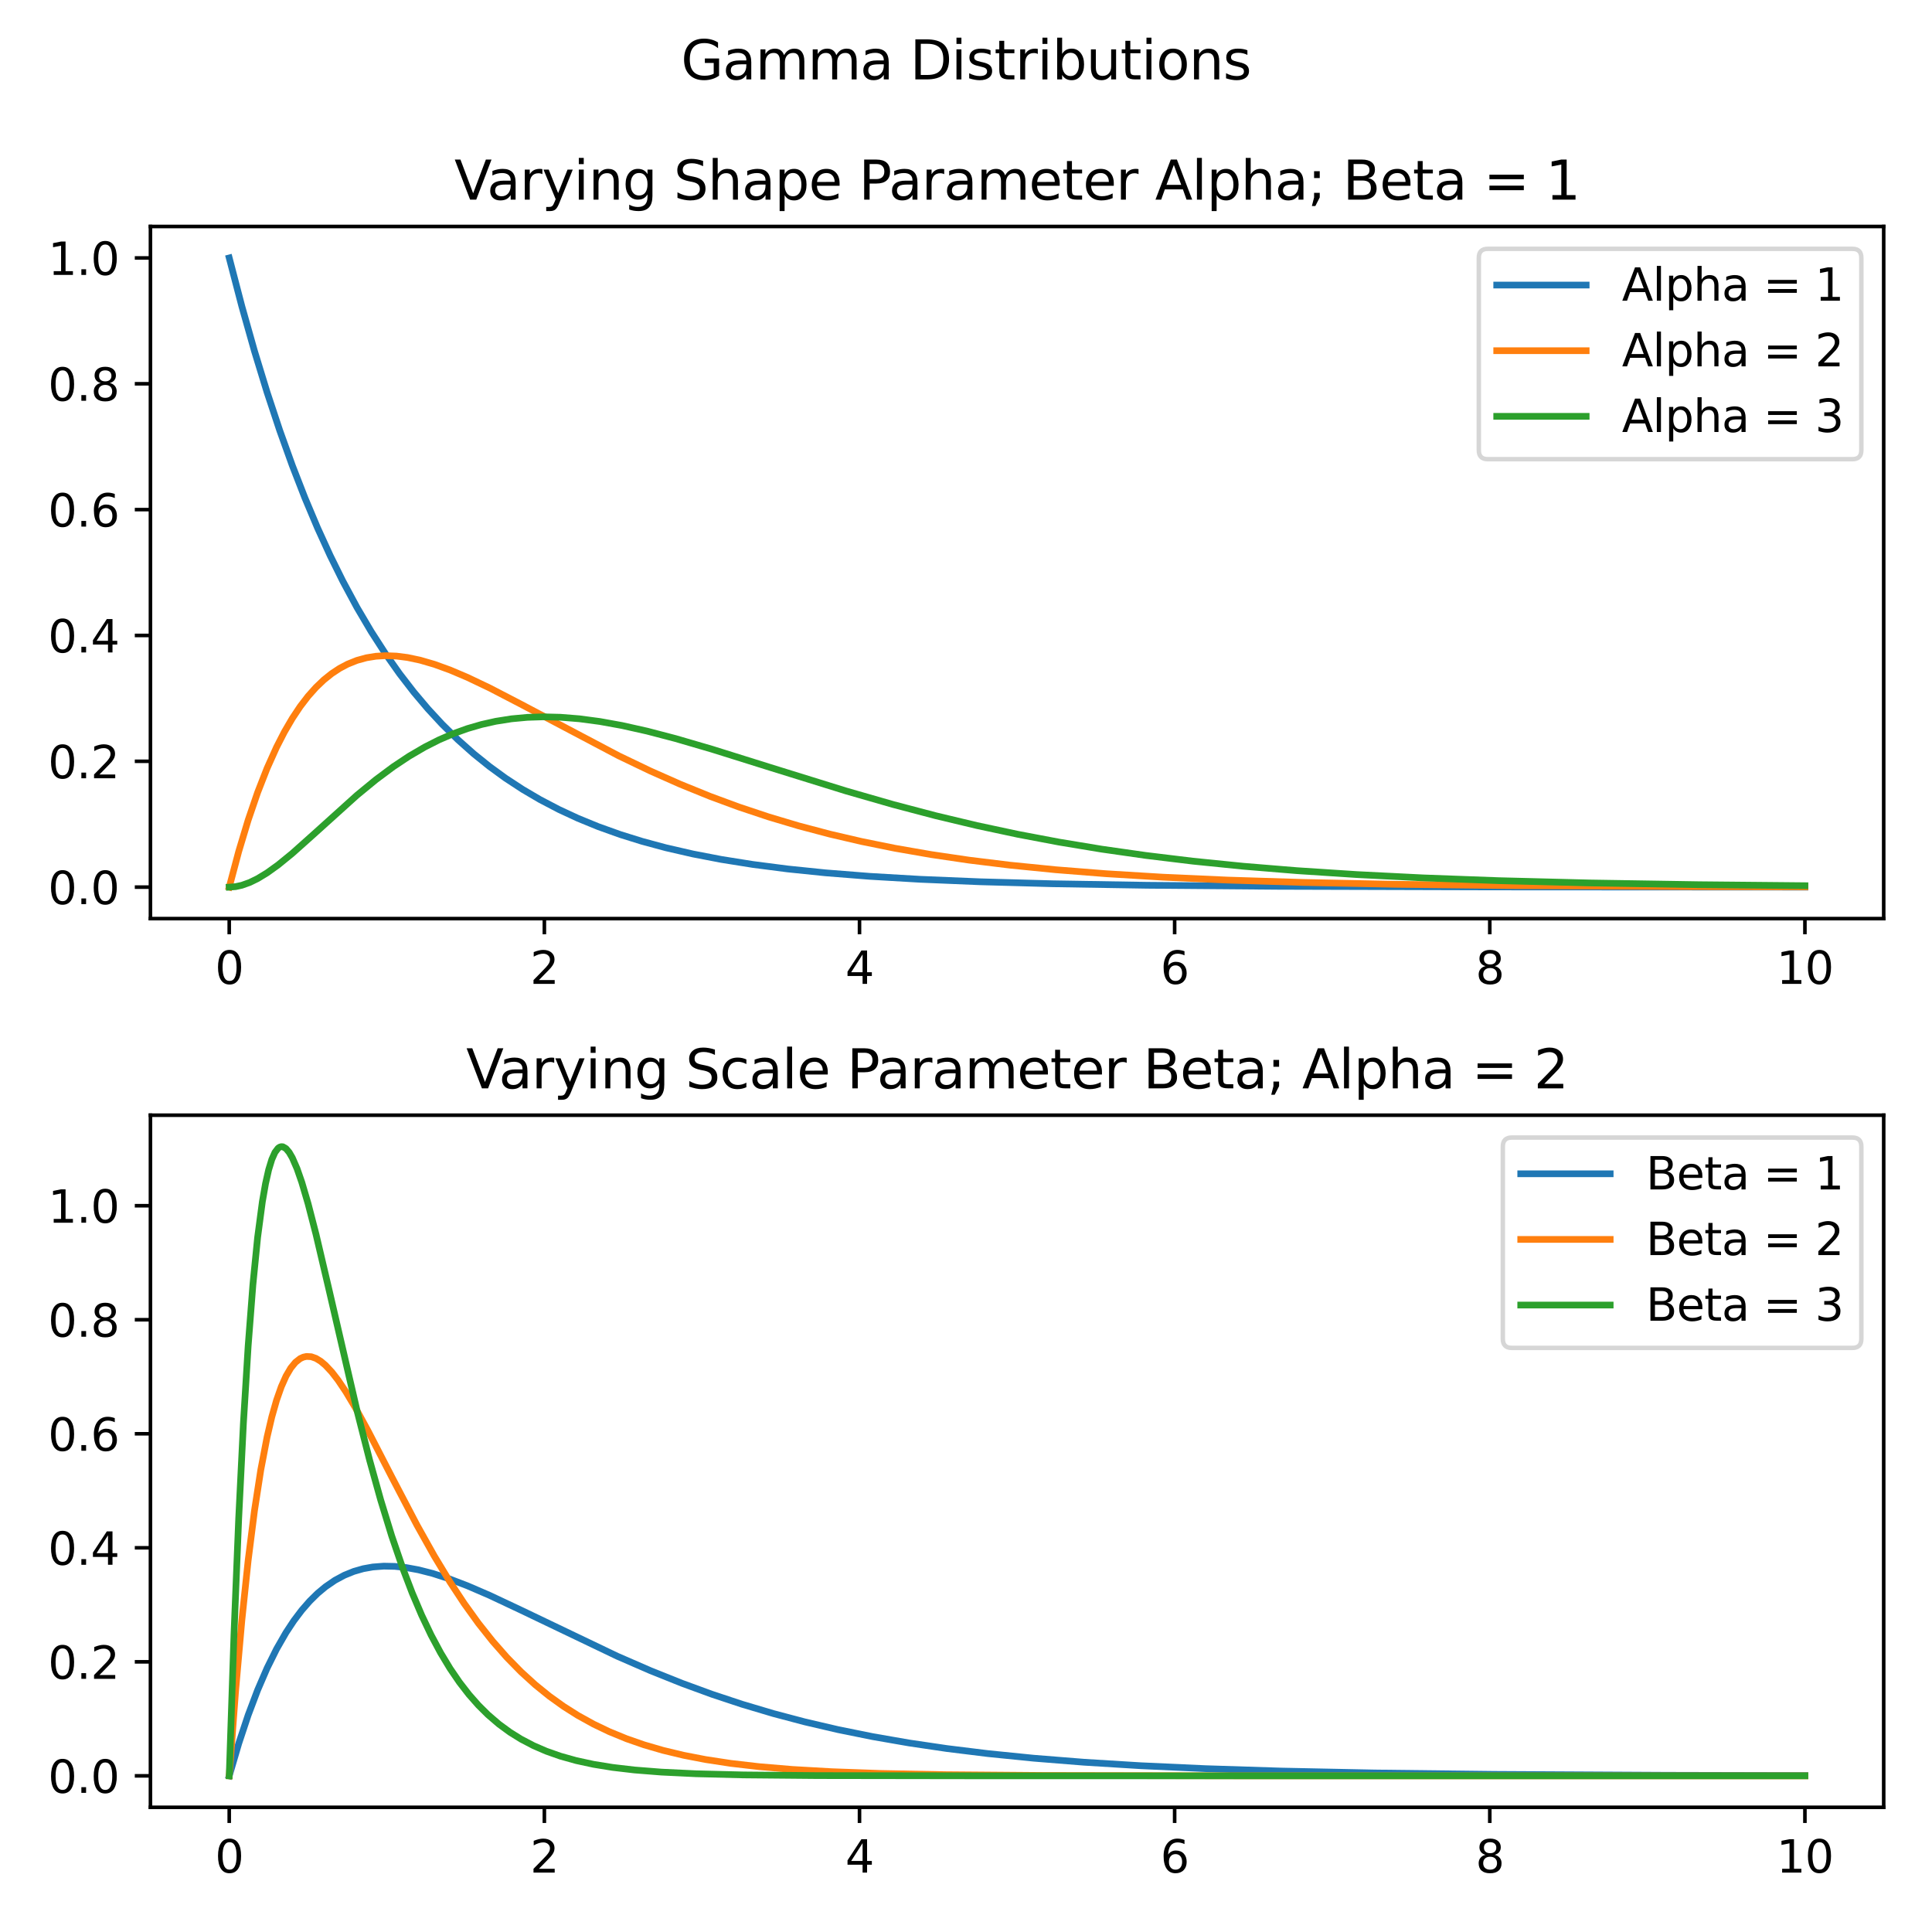 <?xml version="1.0" encoding="utf-8" standalone="no"?>
<!DOCTYPE svg PUBLIC "-//W3C//DTD SVG 1.1//EN"
  "http://www.w3.org/Graphics/SVG/1.1/DTD/svg11.dtd">
<svg xmlns:xlink="http://www.w3.org/1999/xlink" width="432pt" height="432pt" viewBox="0 0 432 432" xmlns="http://www.w3.org/2000/svg" version="1.1">
 <defs>
  <style type="text/css">*{stroke-linejoin: round; stroke-linecap: butt}</style>
 </defs>
 <g id="figure_1">
  <g id="patch_1">
   <path d="M 0 432 
L 432 432 
L 432 0 
L 0 0 
z
" style="fill: #ffffff"/>
  </g>
  <g id="axes_1">
   <g id="patch_2">
    <path d="M 33.64 205.4 
L 421.2 205.4 
L 421.2 50.64 
L 33.64 50.64 
z
" style="fill: #ffffff"/>
   </g>
   <g id="matplotlib.axis_1">
    <g id="xtick_1">
     <g id="line2d_1">
      <defs>
       <path id="m88effd9622" d="M 0 0 
L 0 3.5 
" style="stroke: #000000; stroke-width: 0.8"/>
      </defs>
      <g>
       <use xlink:href="#m88effd9622" x="51.256" y="205.4" style="stroke: #000000; stroke-width: 0.8"/>
      </g>
     </g>
     <g id="text_1">
      <!-- 0 -->
      <g transform="translate(48.075 219.998)scale(0.1 -0.1)">
       <defs>
        <path id="DejaVuSans-30" d="M 2034 4250 
Q 1547 4250 1301 3770 
Q 1056 3291 1056 2328 
Q 1056 1369 1301 889 
Q 1547 409 2034 409 
Q 2525 409 2770 889 
Q 3016 1369 3016 2328 
Q 3016 3291 2770 3770 
Q 2525 4250 2034 4250 
z
M 2034 4750 
Q 2819 4750 3233 4129 
Q 3647 3509 3647 2328 
Q 3647 1150 3233 529 
Q 2819 -91 2034 -91 
Q 1250 -91 836 529 
Q 422 1150 422 2328 
Q 422 3509 836 4129 
Q 1250 4750 2034 4750 
z
" transform="scale(0.016)"/>
       </defs>
       <use xlink:href="#DejaVuSans-30"/>
      </g>
     </g>
    </g>
    <g id="xtick_2">
     <g id="line2d_2">
      <g>
       <use xlink:href="#m88effd9622" x="121.722" y="205.4" style="stroke: #000000; stroke-width: 0.8"/>
      </g>
     </g>
     <g id="text_2">
      <!-- 2 -->
      <g transform="translate(118.541 219.998)scale(0.1 -0.1)">
       <defs>
        <path id="DejaVuSans-32" d="M 1228 531 
L 3431 531 
L 3431 0 
L 469 0 
L 469 531 
Q 828 903 1448 1529 
Q 2069 2156 2228 2338 
Q 2531 2678 2651 2914 
Q 2772 3150 2772 3378 
Q 2772 3750 2511 3984 
Q 2250 4219 1831 4219 
Q 1534 4219 1204 4116 
Q 875 4013 500 3803 
L 500 4441 
Q 881 4594 1212 4672 
Q 1544 4750 1819 4750 
Q 2544 4750 2975 4387 
Q 3406 4025 3406 3419 
Q 3406 3131 3298 2873 
Q 3191 2616 2906 2266 
Q 2828 2175 2409 1742 
Q 1991 1309 1228 531 
z
" transform="scale(0.016)"/>
       </defs>
       <use xlink:href="#DejaVuSans-32"/>
      </g>
     </g>
    </g>
    <g id="xtick_3">
     <g id="line2d_3">
      <g>
       <use xlink:href="#m88effd9622" x="192.187" y="205.4" style="stroke: #000000; stroke-width: 0.8"/>
      </g>
     </g>
     <g id="text_3">
      <!-- 4 -->
      <g transform="translate(189.006 219.998)scale(0.1 -0.1)">
       <defs>
        <path id="DejaVuSans-34" d="M 2419 4116 
L 825 1625 
L 2419 1625 
L 2419 4116 
z
M 2253 4666 
L 3047 4666 
L 3047 1625 
L 3713 1625 
L 3713 1100 
L 3047 1100 
L 3047 0 
L 2419 0 
L 2419 1100 
L 313 1100 
L 313 1709 
L 2253 4666 
z
" transform="scale(0.016)"/>
       </defs>
       <use xlink:href="#DejaVuSans-34"/>
      </g>
     </g>
    </g>
    <g id="xtick_4">
     <g id="line2d_4">
      <g>
       <use xlink:href="#m88effd9622" x="262.653" y="205.4" style="stroke: #000000; stroke-width: 0.8"/>
      </g>
     </g>
     <g id="text_4">
      <!-- 6 -->
      <g transform="translate(259.471 219.998)scale(0.1 -0.1)">
       <defs>
        <path id="DejaVuSans-36" d="M 2113 2584 
Q 1688 2584 1439 2293 
Q 1191 2003 1191 1497 
Q 1191 994 1439 701 
Q 1688 409 2113 409 
Q 2538 409 2786 701 
Q 3034 994 3034 1497 
Q 3034 2003 2786 2293 
Q 2538 2584 2113 2584 
z
M 3366 4563 
L 3366 3988 
Q 3128 4100 2886 4159 
Q 2644 4219 2406 4219 
Q 1781 4219 1451 3797 
Q 1122 3375 1075 2522 
Q 1259 2794 1537 2939 
Q 1816 3084 2150 3084 
Q 2853 3084 3261 2657 
Q 3669 2231 3669 1497 
Q 3669 778 3244 343 
Q 2819 -91 2113 -91 
Q 1303 -91 875 529 
Q 447 1150 447 2328 
Q 447 3434 972 4092 
Q 1497 4750 2381 4750 
Q 2619 4750 2861 4703 
Q 3103 4656 3366 4563 
z
" transform="scale(0.016)"/>
       </defs>
       <use xlink:href="#DejaVuSans-36"/>
      </g>
     </g>
    </g>
    <g id="xtick_5">
     <g id="line2d_5">
      <g>
       <use xlink:href="#m88effd9622" x="333.118" y="205.4" style="stroke: #000000; stroke-width: 0.8"/>
      </g>
     </g>
     <g id="text_5">
      <!-- 8 -->
      <g transform="translate(329.937 219.998)scale(0.1 -0.1)">
       <defs>
        <path id="DejaVuSans-38" d="M 2034 2216 
Q 1584 2216 1326 1975 
Q 1069 1734 1069 1313 
Q 1069 891 1326 650 
Q 1584 409 2034 409 
Q 2484 409 2743 651 
Q 3003 894 3003 1313 
Q 3003 1734 2745 1975 
Q 2488 2216 2034 2216 
z
M 1403 2484 
Q 997 2584 770 2862 
Q 544 3141 544 3541 
Q 544 4100 942 4425 
Q 1341 4750 2034 4750 
Q 2731 4750 3128 4425 
Q 3525 4100 3525 3541 
Q 3525 3141 3298 2862 
Q 3072 2584 2669 2484 
Q 3125 2378 3379 2068 
Q 3634 1759 3634 1313 
Q 3634 634 3220 271 
Q 2806 -91 2034 -91 
Q 1263 -91 848 271 
Q 434 634 434 1313 
Q 434 1759 690 2068 
Q 947 2378 1403 2484 
z
M 1172 3481 
Q 1172 3119 1398 2916 
Q 1625 2713 2034 2713 
Q 2441 2713 2670 2916 
Q 2900 3119 2900 3481 
Q 2900 3844 2670 4047 
Q 2441 4250 2034 4250 
Q 1625 4250 1398 4047 
Q 1172 3844 1172 3481 
z
" transform="scale(0.016)"/>
       </defs>
       <use xlink:href="#DejaVuSans-38"/>
      </g>
     </g>
    </g>
    <g id="xtick_6">
     <g id="line2d_6">
      <g>
       <use xlink:href="#m88effd9622" x="403.584" y="205.4" style="stroke: #000000; stroke-width: 0.8"/>
      </g>
     </g>
     <g id="text_6">
      <!-- 10 -->
      <g transform="translate(397.221 219.998)scale(0.1 -0.1)">
       <defs>
        <path id="DejaVuSans-31" d="M 794 531 
L 1825 531 
L 1825 4091 
L 703 3866 
L 703 4441 
L 1819 4666 
L 2450 4666 
L 2450 531 
L 3481 531 
L 3481 0 
L 794 0 
L 794 531 
z
" transform="scale(0.016)"/>
       </defs>
       <use xlink:href="#DejaVuSans-31"/>
       <use xlink:href="#DejaVuSans-30" x="63.623"/>
      </g>
     </g>
    </g>
   </g>
   <g id="matplotlib.axis_2">
    <g id="ytick_1">
     <g id="line2d_7">
      <defs>
       <path id="mdac74b0814" d="M 0 0 
L -3.5 0 
" style="stroke: #000000; stroke-width: 0.8"/>
      </defs>
      <g>
       <use xlink:href="#mdac74b0814" x="33.64" y="198.365" style="stroke: #000000; stroke-width: 0.8"/>
      </g>
     </g>
     <g id="text_7">
      <!-- 0.0 -->
      <g transform="translate(10.737 202.165)scale(0.1 -0.1)">
       <defs>
        <path id="DejaVuSans-2e" d="M 684 794 
L 1344 794 
L 1344 0 
L 684 0 
L 684 794 
z
" transform="scale(0.016)"/>
       </defs>
       <use xlink:href="#DejaVuSans-30"/>
       <use xlink:href="#DejaVuSans-2e" x="63.623"/>
       <use xlink:href="#DejaVuSans-30" x="95.41"/>
      </g>
     </g>
    </g>
    <g id="ytick_2">
     <g id="line2d_8">
      <g>
       <use xlink:href="#mdac74b0814" x="33.64" y="170.227" style="stroke: #000000; stroke-width: 0.8"/>
      </g>
     </g>
     <g id="text_8">
      <!-- 0.2 -->
      <g transform="translate(10.737 174.026)scale(0.1 -0.1)">
       <use xlink:href="#DejaVuSans-30"/>
       <use xlink:href="#DejaVuSans-2e" x="63.623"/>
       <use xlink:href="#DejaVuSans-32" x="95.41"/>
      </g>
     </g>
    </g>
    <g id="ytick_3">
     <g id="line2d_9">
      <g>
       <use xlink:href="#mdac74b0814" x="33.64" y="142.089" style="stroke: #000000; stroke-width: 0.8"/>
      </g>
     </g>
     <g id="text_9">
      <!-- 0.4 -->
      <g transform="translate(10.737 145.888)scale(0.1 -0.1)">
       <use xlink:href="#DejaVuSans-30"/>
       <use xlink:href="#DejaVuSans-2e" x="63.623"/>
       <use xlink:href="#DejaVuSans-34" x="95.41"/>
      </g>
     </g>
    </g>
    <g id="ytick_4">
     <g id="line2d_10">
      <g>
       <use xlink:href="#mdac74b0814" x="33.64" y="113.951" style="stroke: #000000; stroke-width: 0.8"/>
      </g>
     </g>
     <g id="text_10">
      <!-- 0.6 -->
      <g transform="translate(10.737 117.75)scale(0.1 -0.1)">
       <use xlink:href="#DejaVuSans-30"/>
       <use xlink:href="#DejaVuSans-2e" x="63.623"/>
       <use xlink:href="#DejaVuSans-36" x="95.41"/>
      </g>
     </g>
    </g>
    <g id="ytick_5">
     <g id="line2d_11">
      <g>
       <use xlink:href="#mdac74b0814" x="33.64" y="85.813" style="stroke: #000000; stroke-width: 0.8"/>
      </g>
     </g>
     <g id="text_11">
      <!-- 0.8 -->
      <g transform="translate(10.737 89.612)scale(0.1 -0.1)">
       <use xlink:href="#DejaVuSans-30"/>
       <use xlink:href="#DejaVuSans-2e" x="63.623"/>
       <use xlink:href="#DejaVuSans-38" x="95.41"/>
      </g>
     </g>
    </g>
    <g id="ytick_6">
     <g id="line2d_12">
      <g>
       <use xlink:href="#mdac74b0814" x="33.64" y="57.675" style="stroke: #000000; stroke-width: 0.8"/>
      </g>
     </g>
     <g id="text_12">
      <!-- 1.0 -->
      <g transform="translate(10.737 61.474)scale(0.1 -0.1)">
       <use xlink:href="#DejaVuSans-31"/>
       <use xlink:href="#DejaVuSans-2e" x="63.623"/>
       <use xlink:href="#DejaVuSans-30" x="95.41"/>
      </g>
     </g>
    </g>
   </g>
   <g id="line2d_13">
    <path d="M 51.256 57.675 
L 54.078 68.502 
L 56.899 78.496 
L 59.721 87.721 
L 62.542 96.236 
L 65.364 104.095 
L 68.185 111.35 
L 71.006 118.047 
L 73.828 124.228 
L 76.649 129.933 
L 79.823 135.829 
L 82.998 141.216 
L 86.172 146.14 
L 89.346 150.639 
L 92.52 154.751 
L 95.694 158.508 
L 98.868 161.942 
L 102.395 165.411 
L 105.922 168.55 
L 109.449 171.39 
L 112.975 173.96 
L 116.855 176.504 
L 120.734 178.784 
L 124.966 181 
L 129.199 182.966 
L 133.783 184.845 
L 138.721 186.613 
L 143.659 188.15 
L 148.949 189.574 
L 154.944 190.95 
L 161.293 192.172 
L 168.346 193.296 
L 176.105 194.298 
L 184.569 195.167 
L 194.444 195.949 
L 205.73 196.611 
L 219.132 197.166 
L 235.355 197.609 
L 256.516 197.95 
L 285.789 198.185 
L 333.753 198.319 
L 403.584 198.359 
L 403.584 198.359 
" clip-path="url(#p134d6068dd)" style="fill: none; stroke: #1f77b4; stroke-width: 1.5; stroke-linecap: square"/>
   </g>
   <g id="line2d_14">
    <path d="M 51.256 198.365 
L 53.372 190.408 
L 55.489 183.378 
L 57.605 177.195 
L 59.721 171.784 
L 61.837 167.076 
L 63.6 163.643 
L 65.364 160.62 
L 67.127 157.974 
L 68.89 155.677 
L 70.654 153.701 
L 72.417 152.019 
L 74.181 150.608 
L 75.944 149.445 
L 77.707 148.51 
L 79.823 147.66 
L 81.94 147.079 
L 84.056 146.737 
L 86.172 146.61 
L 88.64 146.701 
L 91.109 147.016 
L 93.931 147.612 
L 97.105 148.535 
L 100.632 149.813 
L 104.511 151.459 
L 109.449 153.812 
L 116.149 157.287 
L 138.368 169.015 
L 145.422 172.395 
L 152.123 175.365 
L 158.824 178.085 
L 165.172 180.429 
L 171.873 182.664 
L 178.574 184.662 
L 185.627 186.527 
L 192.681 188.166 
L 200.087 189.667 
L 208.199 191.079 
L 216.663 192.326 
L 225.833 193.452 
L 236.061 194.475 
L 247.346 195.368 
L 260.043 196.14 
L 274.503 196.787 
L 291.431 197.315 
L 312.24 197.733 
L 339.396 198.042 
L 378.191 198.244 
L 403.584 198.302 
L 403.584 198.302 
" clip-path="url(#p134d6068dd)" style="fill: none; stroke: #ff7f0e; stroke-width: 1.5; stroke-linecap: square"/>
   </g>
   <g id="line2d_15">
    <path d="M 51.256 198.365 
L 52.667 198.257 
L 54.078 197.949 
L 55.841 197.32 
L 57.605 196.458 
L 59.721 195.173 
L 62.189 193.399 
L 65.364 190.809 
L 69.948 186.717 
L 79.823 177.809 
L 84.056 174.334 
L 87.935 171.447 
L 91.462 169.102 
L 94.989 167.041 
L 98.163 165.433 
L 101.337 164.06 
L 104.511 162.915 
L 107.685 161.993 
L 110.859 161.281 
L 114.386 160.726 
L 117.913 160.4 
L 121.44 160.285 
L 125.319 160.38 
L 129.551 160.72 
L 134.136 161.329 
L 139.074 162.222 
L 144.717 163.486 
L 151.065 165.146 
L 159.176 167.514 
L 172.226 171.6 
L 189.154 176.854 
L 199.735 179.896 
L 209.257 182.404 
L 218.427 184.592 
L 227.596 186.551 
L 236.766 188.287 
L 246.288 189.864 
L 256.163 191.275 
L 266.744 192.558 
L 278.03 193.697 
L 290.021 194.683 
L 303.423 195.557 
L 318.235 196.298 
L 335.164 196.92 
L 355.266 197.428 
L 379.954 197.822 
L 403.584 198.046 
L 403.584 198.046 
" clip-path="url(#p134d6068dd)" style="fill: none; stroke: #2ca02c; stroke-width: 1.5; stroke-linecap: square"/>
   </g>
   <g id="patch_3">
    <path d="M 33.64 205.4 
L 33.64 50.64 
" style="fill: none; stroke: #000000; stroke-width: 0.8; stroke-linejoin: miter; stroke-linecap: square"/>
   </g>
   <g id="patch_4">
    <path d="M 421.2 205.4 
L 421.2 50.64 
" style="fill: none; stroke: #000000; stroke-width: 0.8; stroke-linejoin: miter; stroke-linecap: square"/>
   </g>
   <g id="patch_5">
    <path d="M 33.64 205.4 
L 421.2 205.4 
" style="fill: none; stroke: #000000; stroke-width: 0.8; stroke-linejoin: miter; stroke-linecap: square"/>
   </g>
   <g id="patch_6">
    <path d="M 33.64 50.64 
L 421.2 50.64 
" style="fill: none; stroke: #000000; stroke-width: 0.8; stroke-linejoin: miter; stroke-linecap: square"/>
   </g>
   <g id="text_13">
    <!-- Varying Shape Parameter Alpha; Beta = 1 -->
    <g transform="translate(101.598 44.64)scale(0.12 -0.12)">
     <defs>
      <path id="DejaVuSans-56" d="M 1831 0 
L 50 4666 
L 709 4666 
L 2188 738 
L 3669 4666 
L 4325 4666 
L 2547 0 
L 1831 0 
z
" transform="scale(0.016)"/>
      <path id="DejaVuSans-61" d="M 2194 1759 
Q 1497 1759 1228 1600 
Q 959 1441 959 1056 
Q 959 750 1161 570 
Q 1363 391 1709 391 
Q 2188 391 2477 730 
Q 2766 1069 2766 1631 
L 2766 1759 
L 2194 1759 
z
M 3341 1997 
L 3341 0 
L 2766 0 
L 2766 531 
Q 2569 213 2275 61 
Q 1981 -91 1556 -91 
Q 1019 -91 701 211 
Q 384 513 384 1019 
Q 384 1609 779 1909 
Q 1175 2209 1959 2209 
L 2766 2209 
L 2766 2266 
Q 2766 2663 2505 2880 
Q 2244 3097 1772 3097 
Q 1472 3097 1187 3025 
Q 903 2953 641 2809 
L 641 3341 
Q 956 3463 1253 3523 
Q 1550 3584 1831 3584 
Q 2591 3584 2966 3190 
Q 3341 2797 3341 1997 
z
" transform="scale(0.016)"/>
      <path id="DejaVuSans-72" d="M 2631 2963 
Q 2534 3019 2420 3045 
Q 2306 3072 2169 3072 
Q 1681 3072 1420 2755 
Q 1159 2438 1159 1844 
L 1159 0 
L 581 0 
L 581 3500 
L 1159 3500 
L 1159 2956 
Q 1341 3275 1631 3429 
Q 1922 3584 2338 3584 
Q 2397 3584 2469 3576 
Q 2541 3569 2628 3553 
L 2631 2963 
z
" transform="scale(0.016)"/>
      <path id="DejaVuSans-79" d="M 2059 -325 
Q 1816 -950 1584 -1140 
Q 1353 -1331 966 -1331 
L 506 -1331 
L 506 -850 
L 844 -850 
Q 1081 -850 1212 -737 
Q 1344 -625 1503 -206 
L 1606 56 
L 191 3500 
L 800 3500 
L 1894 763 
L 2988 3500 
L 3597 3500 
L 2059 -325 
z
" transform="scale(0.016)"/>
      <path id="DejaVuSans-69" d="M 603 3500 
L 1178 3500 
L 1178 0 
L 603 0 
L 603 3500 
z
M 603 4863 
L 1178 4863 
L 1178 4134 
L 603 4134 
L 603 4863 
z
" transform="scale(0.016)"/>
      <path id="DejaVuSans-6e" d="M 3513 2113 
L 3513 0 
L 2938 0 
L 2938 2094 
Q 2938 2591 2744 2837 
Q 2550 3084 2163 3084 
Q 1697 3084 1428 2787 
Q 1159 2491 1159 1978 
L 1159 0 
L 581 0 
L 581 3500 
L 1159 3500 
L 1159 2956 
Q 1366 3272 1645 3428 
Q 1925 3584 2291 3584 
Q 2894 3584 3203 3211 
Q 3513 2838 3513 2113 
z
" transform="scale(0.016)"/>
      <path id="DejaVuSans-67" d="M 2906 1791 
Q 2906 2416 2648 2759 
Q 2391 3103 1925 3103 
Q 1463 3103 1205 2759 
Q 947 2416 947 1791 
Q 947 1169 1205 825 
Q 1463 481 1925 481 
Q 2391 481 2648 825 
Q 2906 1169 2906 1791 
z
M 3481 434 
Q 3481 -459 3084 -895 
Q 2688 -1331 1869 -1331 
Q 1566 -1331 1297 -1286 
Q 1028 -1241 775 -1147 
L 775 -588 
Q 1028 -725 1275 -790 
Q 1522 -856 1778 -856 
Q 2344 -856 2625 -561 
Q 2906 -266 2906 331 
L 2906 616 
Q 2728 306 2450 153 
Q 2172 0 1784 0 
Q 1141 0 747 490 
Q 353 981 353 1791 
Q 353 2603 747 3093 
Q 1141 3584 1784 3584 
Q 2172 3584 2450 3431 
Q 2728 3278 2906 2969 
L 2906 3500 
L 3481 3500 
L 3481 434 
z
" transform="scale(0.016)"/>
      <path id="DejaVuSans-20" transform="scale(0.016)"/>
      <path id="DejaVuSans-53" d="M 3425 4513 
L 3425 3897 
Q 3066 4069 2747 4153 
Q 2428 4238 2131 4238 
Q 1616 4238 1336 4038 
Q 1056 3838 1056 3469 
Q 1056 3159 1242 3001 
Q 1428 2844 1947 2747 
L 2328 2669 
Q 3034 2534 3370 2195 
Q 3706 1856 3706 1288 
Q 3706 609 3251 259 
Q 2797 -91 1919 -91 
Q 1588 -91 1214 -16 
Q 841 59 441 206 
L 441 856 
Q 825 641 1194 531 
Q 1563 422 1919 422 
Q 2459 422 2753 634 
Q 3047 847 3047 1241 
Q 3047 1584 2836 1778 
Q 2625 1972 2144 2069 
L 1759 2144 
Q 1053 2284 737 2584 
Q 422 2884 422 3419 
Q 422 4038 858 4394 
Q 1294 4750 2059 4750 
Q 2388 4750 2728 4690 
Q 3069 4631 3425 4513 
z
" transform="scale(0.016)"/>
      <path id="DejaVuSans-68" d="M 3513 2113 
L 3513 0 
L 2938 0 
L 2938 2094 
Q 2938 2591 2744 2837 
Q 2550 3084 2163 3084 
Q 1697 3084 1428 2787 
Q 1159 2491 1159 1978 
L 1159 0 
L 581 0 
L 581 4863 
L 1159 4863 
L 1159 2956 
Q 1366 3272 1645 3428 
Q 1925 3584 2291 3584 
Q 2894 3584 3203 3211 
Q 3513 2838 3513 2113 
z
" transform="scale(0.016)"/>
      <path id="DejaVuSans-70" d="M 1159 525 
L 1159 -1331 
L 581 -1331 
L 581 3500 
L 1159 3500 
L 1159 2969 
Q 1341 3281 1617 3432 
Q 1894 3584 2278 3584 
Q 2916 3584 3314 3078 
Q 3713 2572 3713 1747 
Q 3713 922 3314 415 
Q 2916 -91 2278 -91 
Q 1894 -91 1617 61 
Q 1341 213 1159 525 
z
M 3116 1747 
Q 3116 2381 2855 2742 
Q 2594 3103 2138 3103 
Q 1681 3103 1420 2742 
Q 1159 2381 1159 1747 
Q 1159 1113 1420 752 
Q 1681 391 2138 391 
Q 2594 391 2855 752 
Q 3116 1113 3116 1747 
z
" transform="scale(0.016)"/>
      <path id="DejaVuSans-65" d="M 3597 1894 
L 3597 1613 
L 953 1613 
Q 991 1019 1311 708 
Q 1631 397 2203 397 
Q 2534 397 2845 478 
Q 3156 559 3463 722 
L 3463 178 
Q 3153 47 2828 -22 
Q 2503 -91 2169 -91 
Q 1331 -91 842 396 
Q 353 884 353 1716 
Q 353 2575 817 3079 
Q 1281 3584 2069 3584 
Q 2775 3584 3186 3129 
Q 3597 2675 3597 1894 
z
M 3022 2063 
Q 3016 2534 2758 2815 
Q 2500 3097 2075 3097 
Q 1594 3097 1305 2825 
Q 1016 2553 972 2059 
L 3022 2063 
z
" transform="scale(0.016)"/>
      <path id="DejaVuSans-50" d="M 1259 4147 
L 1259 2394 
L 2053 2394 
Q 2494 2394 2734 2622 
Q 2975 2850 2975 3272 
Q 2975 3691 2734 3919 
Q 2494 4147 2053 4147 
L 1259 4147 
z
M 628 4666 
L 2053 4666 
Q 2838 4666 3239 4311 
Q 3641 3956 3641 3272 
Q 3641 2581 3239 2228 
Q 2838 1875 2053 1875 
L 1259 1875 
L 1259 0 
L 628 0 
L 628 4666 
z
" transform="scale(0.016)"/>
      <path id="DejaVuSans-6d" d="M 3328 2828 
Q 3544 3216 3844 3400 
Q 4144 3584 4550 3584 
Q 5097 3584 5394 3201 
Q 5691 2819 5691 2113 
L 5691 0 
L 5113 0 
L 5113 2094 
Q 5113 2597 4934 2840 
Q 4756 3084 4391 3084 
Q 3944 3084 3684 2787 
Q 3425 2491 3425 1978 
L 3425 0 
L 2847 0 
L 2847 2094 
Q 2847 2600 2669 2842 
Q 2491 3084 2119 3084 
Q 1678 3084 1418 2786 
Q 1159 2488 1159 1978 
L 1159 0 
L 581 0 
L 581 3500 
L 1159 3500 
L 1159 2956 
Q 1356 3278 1631 3431 
Q 1906 3584 2284 3584 
Q 2666 3584 2933 3390 
Q 3200 3197 3328 2828 
z
" transform="scale(0.016)"/>
      <path id="DejaVuSans-74" d="M 1172 4494 
L 1172 3500 
L 2356 3500 
L 2356 3053 
L 1172 3053 
L 1172 1153 
Q 1172 725 1289 603 
Q 1406 481 1766 481 
L 2356 481 
L 2356 0 
L 1766 0 
Q 1100 0 847 248 
Q 594 497 594 1153 
L 594 3053 
L 172 3053 
L 172 3500 
L 594 3500 
L 594 4494 
L 1172 4494 
z
" transform="scale(0.016)"/>
      <path id="DejaVuSans-41" d="M 2188 4044 
L 1331 1722 
L 3047 1722 
L 2188 4044 
z
M 1831 4666 
L 2547 4666 
L 4325 0 
L 3669 0 
L 3244 1197 
L 1141 1197 
L 716 0 
L 50 0 
L 1831 4666 
z
" transform="scale(0.016)"/>
      <path id="DejaVuSans-6c" d="M 603 4863 
L 1178 4863 
L 1178 0 
L 603 0 
L 603 4863 
z
" transform="scale(0.016)"/>
      <path id="DejaVuSans-3b" d="M 750 3309 
L 1409 3309 
L 1409 2516 
L 750 2516 
L 750 3309 
z
M 750 794 
L 1409 794 
L 1409 256 
L 897 -744 
L 494 -744 
L 750 256 
L 750 794 
z
" transform="scale(0.016)"/>
      <path id="DejaVuSans-42" d="M 1259 2228 
L 1259 519 
L 2272 519 
Q 2781 519 3026 730 
Q 3272 941 3272 1375 
Q 3272 1813 3026 2020 
Q 2781 2228 2272 2228 
L 1259 2228 
z
M 1259 4147 
L 1259 2741 
L 2194 2741 
Q 2656 2741 2882 2914 
Q 3109 3088 3109 3444 
Q 3109 3797 2882 3972 
Q 2656 4147 2194 4147 
L 1259 4147 
z
M 628 4666 
L 2241 4666 
Q 2963 4666 3353 4366 
Q 3744 4066 3744 3513 
Q 3744 3084 3544 2831 
Q 3344 2578 2956 2516 
Q 3422 2416 3680 2098 
Q 3938 1781 3938 1306 
Q 3938 681 3513 340 
Q 3088 0 2303 0 
L 628 0 
L 628 4666 
z
" transform="scale(0.016)"/>
      <path id="DejaVuSans-3d" d="M 678 2906 
L 4684 2906 
L 4684 2381 
L 678 2381 
L 678 2906 
z
M 678 1631 
L 4684 1631 
L 4684 1100 
L 678 1100 
L 678 1631 
z
" transform="scale(0.016)"/>
     </defs>
     <use xlink:href="#DejaVuSans-56"/>
     <use xlink:href="#DejaVuSans-61" x="60.658"/>
     <use xlink:href="#DejaVuSans-72" x="121.938"/>
     <use xlink:href="#DejaVuSans-79" x="163.051"/>
     <use xlink:href="#DejaVuSans-69" x="222.23"/>
     <use xlink:href="#DejaVuSans-6e" x="250.014"/>
     <use xlink:href="#DejaVuSans-67" x="313.393"/>
     <use xlink:href="#DejaVuSans-20" x="376.869"/>
     <use xlink:href="#DejaVuSans-53" x="408.656"/>
     <use xlink:href="#DejaVuSans-68" x="472.133"/>
     <use xlink:href="#DejaVuSans-61" x="535.512"/>
     <use xlink:href="#DejaVuSans-70" x="596.791"/>
     <use xlink:href="#DejaVuSans-65" x="660.268"/>
     <use xlink:href="#DejaVuSans-20" x="721.791"/>
     <use xlink:href="#DejaVuSans-50" x="753.578"/>
     <use xlink:href="#DejaVuSans-61" x="809.381"/>
     <use xlink:href="#DejaVuSans-72" x="870.66"/>
     <use xlink:href="#DejaVuSans-61" x="911.773"/>
     <use xlink:href="#DejaVuSans-6d" x="973.053"/>
     <use xlink:href="#DejaVuSans-65" x="1070.465"/>
     <use xlink:href="#DejaVuSans-74" x="1131.988"/>
     <use xlink:href="#DejaVuSans-65" x="1171.197"/>
     <use xlink:href="#DejaVuSans-72" x="1232.721"/>
     <use xlink:href="#DejaVuSans-20" x="1273.834"/>
     <use xlink:href="#DejaVuSans-41" x="1305.621"/>
     <use xlink:href="#DejaVuSans-6c" x="1374.029"/>
     <use xlink:href="#DejaVuSans-70" x="1401.812"/>
     <use xlink:href="#DejaVuSans-68" x="1465.289"/>
     <use xlink:href="#DejaVuSans-61" x="1528.668"/>
     <use xlink:href="#DejaVuSans-3b" x="1589.947"/>
     <use xlink:href="#DejaVuSans-20" x="1623.639"/>
     <use xlink:href="#DejaVuSans-42" x="1655.426"/>
     <use xlink:href="#DejaVuSans-65" x="1724.029"/>
     <use xlink:href="#DejaVuSans-74" x="1785.553"/>
     <use xlink:href="#DejaVuSans-61" x="1824.762"/>
     <use xlink:href="#DejaVuSans-20" x="1886.041"/>
     <use xlink:href="#DejaVuSans-3d" x="1917.828"/>
     <use xlink:href="#DejaVuSans-20" x="2001.617"/>
     <use xlink:href="#DejaVuSans-31" x="2033.404"/>
    </g>
   </g>
   <g id="legend_1">
    <g id="patch_7">
     <path d="M 332.669 102.674 
L 414.2 102.674 
Q 416.2 102.674 416.2 100.674 
L 416.2 57.64 
Q 416.2 55.64 414.2 55.64 
L 332.669 55.64 
Q 330.669 55.64 330.669 57.64 
L 330.669 100.674 
Q 330.669 102.674 332.669 102.674 
z
" style="fill: #ffffff; opacity: 0.8; stroke: #cccccc; stroke-linejoin: miter"/>
    </g>
    <g id="line2d_16">
     <path d="M 334.669 63.738 
L 344.669 63.738 
L 354.669 63.738 
" style="fill: none; stroke: #1f77b4; stroke-width: 1.5; stroke-linecap: square"/>
    </g>
    <g id="text_14">
     <!-- Alpha = 1 -->
     <g transform="translate(362.669 67.238)scale(0.1 -0.1)">
      <use xlink:href="#DejaVuSans-41"/>
      <use xlink:href="#DejaVuSans-6c" x="68.408"/>
      <use xlink:href="#DejaVuSans-70" x="96.191"/>
      <use xlink:href="#DejaVuSans-68" x="159.668"/>
      <use xlink:href="#DejaVuSans-61" x="223.047"/>
      <use xlink:href="#DejaVuSans-20" x="284.326"/>
      <use xlink:href="#DejaVuSans-3d" x="316.113"/>
      <use xlink:href="#DejaVuSans-20" x="399.902"/>
      <use xlink:href="#DejaVuSans-31" x="431.689"/>
     </g>
    </g>
    <g id="line2d_17">
     <path d="M 334.669 78.417 
L 344.669 78.417 
L 354.669 78.417 
" style="fill: none; stroke: #ff7f0e; stroke-width: 1.5; stroke-linecap: square"/>
    </g>
    <g id="text_15">
     <!-- Alpha = 2 -->
     <g transform="translate(362.669 81.917)scale(0.1 -0.1)">
      <use xlink:href="#DejaVuSans-41"/>
      <use xlink:href="#DejaVuSans-6c" x="68.408"/>
      <use xlink:href="#DejaVuSans-70" x="96.191"/>
      <use xlink:href="#DejaVuSans-68" x="159.668"/>
      <use xlink:href="#DejaVuSans-61" x="223.047"/>
      <use xlink:href="#DejaVuSans-20" x="284.326"/>
      <use xlink:href="#DejaVuSans-3d" x="316.113"/>
      <use xlink:href="#DejaVuSans-20" x="399.902"/>
      <use xlink:href="#DejaVuSans-32" x="431.689"/>
     </g>
    </g>
    <g id="line2d_18">
     <path d="M 334.669 93.095 
L 344.669 93.095 
L 354.669 93.095 
" style="fill: none; stroke: #2ca02c; stroke-width: 1.5; stroke-linecap: square"/>
    </g>
    <g id="text_16">
     <!-- Alpha = 3 -->
     <g transform="translate(362.669 96.595)scale(0.1 -0.1)">
      <defs>
       <path id="DejaVuSans-33" d="M 2597 2516 
Q 3050 2419 3304 2112 
Q 3559 1806 3559 1356 
Q 3559 666 3084 287 
Q 2609 -91 1734 -91 
Q 1441 -91 1130 -33 
Q 819 25 488 141 
L 488 750 
Q 750 597 1062 519 
Q 1375 441 1716 441 
Q 2309 441 2620 675 
Q 2931 909 2931 1356 
Q 2931 1769 2642 2001 
Q 2353 2234 1838 2234 
L 1294 2234 
L 1294 2753 
L 1863 2753 
Q 2328 2753 2575 2939 
Q 2822 3125 2822 3475 
Q 2822 3834 2567 4026 
Q 2313 4219 1838 4219 
Q 1578 4219 1281 4162 
Q 984 4106 628 3988 
L 628 4550 
Q 988 4650 1302 4700 
Q 1616 4750 1894 4750 
Q 2613 4750 3031 4423 
Q 3450 4097 3450 3541 
Q 3450 3153 3228 2886 
Q 3006 2619 2597 2516 
z
" transform="scale(0.016)"/>
      </defs>
      <use xlink:href="#DejaVuSans-41"/>
      <use xlink:href="#DejaVuSans-6c" x="68.408"/>
      <use xlink:href="#DejaVuSans-70" x="96.191"/>
      <use xlink:href="#DejaVuSans-68" x="159.668"/>
      <use xlink:href="#DejaVuSans-61" x="223.047"/>
      <use xlink:href="#DejaVuSans-20" x="284.326"/>
      <use xlink:href="#DejaVuSans-3d" x="316.113"/>
      <use xlink:href="#DejaVuSans-20" x="399.902"/>
      <use xlink:href="#DejaVuSans-33" x="431.689"/>
     </g>
    </g>
   </g>
  </g>
  <g id="axes_2">
   <g id="patch_8">
    <path d="M 33.64 404.12 
L 421.2 404.12 
L 421.2 249.36 
L 33.64 249.36 
z
" style="fill: #ffffff"/>
   </g>
   <g id="matplotlib.axis_3">
    <g id="xtick_7">
     <g id="line2d_19">
      <g>
       <use xlink:href="#m88effd9622" x="51.256" y="404.12" style="stroke: #000000; stroke-width: 0.8"/>
      </g>
     </g>
     <g id="text_17">
      <!-- 0 -->
      <g transform="translate(48.075 418.718)scale(0.1 -0.1)">
       <use xlink:href="#DejaVuSans-30"/>
      </g>
     </g>
    </g>
    <g id="xtick_8">
     <g id="line2d_20">
      <g>
       <use xlink:href="#m88effd9622" x="121.722" y="404.12" style="stroke: #000000; stroke-width: 0.8"/>
      </g>
     </g>
     <g id="text_18">
      <!-- 2 -->
      <g transform="translate(118.541 418.718)scale(0.1 -0.1)">
       <use xlink:href="#DejaVuSans-32"/>
      </g>
     </g>
    </g>
    <g id="xtick_9">
     <g id="line2d_21">
      <g>
       <use xlink:href="#m88effd9622" x="192.187" y="404.12" style="stroke: #000000; stroke-width: 0.8"/>
      </g>
     </g>
     <g id="text_19">
      <!-- 4 -->
      <g transform="translate(189.006 418.718)scale(0.1 -0.1)">
       <use xlink:href="#DejaVuSans-34"/>
      </g>
     </g>
    </g>
    <g id="xtick_10">
     <g id="line2d_22">
      <g>
       <use xlink:href="#m88effd9622" x="262.653" y="404.12" style="stroke: #000000; stroke-width: 0.8"/>
      </g>
     </g>
     <g id="text_20">
      <!-- 6 -->
      <g transform="translate(259.471 418.718)scale(0.1 -0.1)">
       <use xlink:href="#DejaVuSans-36"/>
      </g>
     </g>
    </g>
    <g id="xtick_11">
     <g id="line2d_23">
      <g>
       <use xlink:href="#m88effd9622" x="333.118" y="404.12" style="stroke: #000000; stroke-width: 0.8"/>
      </g>
     </g>
     <g id="text_21">
      <!-- 8 -->
      <g transform="translate(329.937 418.718)scale(0.1 -0.1)">
       <use xlink:href="#DejaVuSans-38"/>
      </g>
     </g>
    </g>
    <g id="xtick_12">
     <g id="line2d_24">
      <g>
       <use xlink:href="#m88effd9622" x="403.584" y="404.12" style="stroke: #000000; stroke-width: 0.8"/>
      </g>
     </g>
     <g id="text_22">
      <!-- 10 -->
      <g transform="translate(397.221 418.718)scale(0.1 -0.1)">
       <use xlink:href="#DejaVuSans-31"/>
       <use xlink:href="#DejaVuSans-30" x="63.623"/>
      </g>
     </g>
    </g>
   </g>
   <g id="matplotlib.axis_4">
    <g id="ytick_7">
     <g id="line2d_25">
      <g>
       <use xlink:href="#mdac74b0814" x="33.64" y="397.085" style="stroke: #000000; stroke-width: 0.8"/>
      </g>
     </g>
     <g id="text_23">
      <!-- 0.0 -->
      <g transform="translate(10.737 400.885)scale(0.1 -0.1)">
       <use xlink:href="#DejaVuSans-30"/>
       <use xlink:href="#DejaVuSans-2e" x="63.623"/>
       <use xlink:href="#DejaVuSans-30" x="95.41"/>
      </g>
     </g>
    </g>
    <g id="ytick_8">
     <g id="line2d_26">
      <g>
       <use xlink:href="#mdac74b0814" x="33.64" y="371.589" style="stroke: #000000; stroke-width: 0.8"/>
      </g>
     </g>
     <g id="text_24">
      <!-- 0.2 -->
      <g transform="translate(10.737 375.388)scale(0.1 -0.1)">
       <use xlink:href="#DejaVuSans-30"/>
       <use xlink:href="#DejaVuSans-2e" x="63.623"/>
       <use xlink:href="#DejaVuSans-32" x="95.41"/>
      </g>
     </g>
    </g>
    <g id="ytick_9">
     <g id="line2d_27">
      <g>
       <use xlink:href="#mdac74b0814" x="33.64" y="346.092" style="stroke: #000000; stroke-width: 0.8"/>
      </g>
     </g>
     <g id="text_25">
      <!-- 0.4 -->
      <g transform="translate(10.737 349.891)scale(0.1 -0.1)">
       <use xlink:href="#DejaVuSans-30"/>
       <use xlink:href="#DejaVuSans-2e" x="63.623"/>
       <use xlink:href="#DejaVuSans-34" x="95.41"/>
      </g>
     </g>
    </g>
    <g id="ytick_10">
     <g id="line2d_28">
      <g>
       <use xlink:href="#mdac74b0814" x="33.64" y="320.595" style="stroke: #000000; stroke-width: 0.8"/>
      </g>
     </g>
     <g id="text_26">
      <!-- 0.6 -->
      <g transform="translate(10.737 324.394)scale(0.1 -0.1)">
       <use xlink:href="#DejaVuSans-30"/>
       <use xlink:href="#DejaVuSans-2e" x="63.623"/>
       <use xlink:href="#DejaVuSans-36" x="95.41"/>
      </g>
     </g>
    </g>
    <g id="ytick_11">
     <g id="line2d_29">
      <g>
       <use xlink:href="#mdac74b0814" x="33.64" y="295.098" style="stroke: #000000; stroke-width: 0.8"/>
      </g>
     </g>
     <g id="text_27">
      <!-- 0.8 -->
      <g transform="translate(10.737 298.897)scale(0.1 -0.1)">
       <use xlink:href="#DejaVuSans-30"/>
       <use xlink:href="#DejaVuSans-2e" x="63.623"/>
       <use xlink:href="#DejaVuSans-38" x="95.41"/>
      </g>
     </g>
    </g>
    <g id="ytick_12">
     <g id="line2d_30">
      <g>
       <use xlink:href="#mdac74b0814" x="33.64" y="269.601" style="stroke: #000000; stroke-width: 0.8"/>
      </g>
     </g>
     <g id="text_28">
      <!-- 1.0 -->
      <g transform="translate(10.737 273.4)scale(0.1 -0.1)">
       <use xlink:href="#DejaVuSans-31"/>
       <use xlink:href="#DejaVuSans-2e" x="63.623"/>
       <use xlink:href="#DejaVuSans-30" x="95.41"/>
      </g>
     </g>
    </g>
   </g>
   <g id="line2d_31">
    <path d="M 51.256 397.085 
L 53.372 389.875 
L 55.489 383.505 
L 57.605 377.903 
L 59.721 372.999 
L 61.837 368.733 
L 63.953 365.046 
L 65.716 362.377 
L 67.48 360.045 
L 69.243 358.024 
L 71.006 356.288 
L 72.77 354.815 
L 74.886 353.364 
L 77.002 352.225 
L 79.118 351.368 
L 81.234 350.763 
L 83.35 350.384 
L 85.819 350.195 
L 88.288 350.246 
L 90.757 350.504 
L 93.578 351.018 
L 96.752 351.829 
L 100.279 352.966 
L 104.511 354.582 
L 109.449 356.714 
L 116.502 360.033 
L 138.016 370.331 
L 145.422 373.553 
L 152.476 376.379 
L 159.176 378.832 
L 165.877 381.057 
L 172.931 383.157 
L 179.985 385.023 
L 187.391 386.748 
L 195.15 388.318 
L 203.261 389.729 
L 211.726 390.978 
L 220.895 392.108 
L 231.123 393.138 
L 242.409 394.04 
L 255.105 394.82 
L 269.565 395.476 
L 286.494 396.013 
L 307.302 396.439 
L 334.106 396.752 
L 372.548 396.958 
L 403.584 397.028 
L 403.584 397.028 
" clip-path="url(#pf400e3f2ac)" style="fill: none; stroke: #1f77b4; stroke-width: 1.5; stroke-linecap: square"/>
   </g>
   <g id="line2d_32">
    <path d="M 51.256 397.085 
L 52.667 378.239 
L 54.078 362.293 
L 55.489 348.913 
L 56.899 337.799 
L 58.31 328.68 
L 59.721 321.316 
L 60.779 316.814 
L 61.837 313.094 
L 62.895 310.08 
L 63.953 307.704 
L 65.011 305.9 
L 66.069 304.61 
L 67.127 303.78 
L 67.832 303.458 
L 68.538 303.305 
L 69.596 303.365 
L 70.654 303.736 
L 71.712 304.382 
L 72.77 305.271 
L 74.181 306.779 
L 75.591 308.6 
L 77.355 311.227 
L 79.471 314.771 
L 82.292 319.94 
L 87.582 330.213 
L 93.225 341.001 
L 97.105 347.927 
L 100.632 353.751 
L 103.806 358.569 
L 106.98 362.977 
L 110.154 366.978 
L 113.328 370.587 
L 116.502 373.825 
L 119.676 376.715 
L 122.85 379.284 
L 126.025 381.56 
L 129.199 383.57 
L 132.725 385.521 
L 136.252 387.21 
L 140.132 388.8 
L 144.011 390.147 
L 148.243 391.38 
L 152.828 392.48 
L 157.766 393.436 
L 163.409 394.296 
L 169.757 395.03 
L 177.163 395.651 
L 185.98 396.155 
L 196.913 396.545 
L 211.373 396.824 
L 233.239 397 
L 275.913 397.076 
L 403.584 397.085 
L 403.584 397.085 
" clip-path="url(#pf400e3f2ac)" style="fill: none; stroke: #ff7f0e; stroke-width: 1.5; stroke-linecap: square"/>
   </g>
   <g id="line2d_33">
    <path d="M 51.256 397.085 
L 52.314 365.599 
L 53.372 339.537 
L 54.43 318.2 
L 55.489 300.966 
L 56.547 287.287 
L 57.605 276.678 
L 58.663 268.712 
L 59.368 264.682 
L 60.073 261.558 
L 60.779 259.248 
L 61.484 257.668 
L 62.189 256.74 
L 62.542 256.499 
L 62.895 256.395 
L 63.247 256.419 
L 63.953 256.827 
L 64.658 257.665 
L 65.364 258.882 
L 66.422 261.316 
L 67.48 264.357 
L 68.89 269.144 
L 70.654 275.972 
L 73.475 287.983 
L 79.823 315.385 
L 82.645 326.487 
L 85.114 335.371 
L 87.582 343.425 
L 90.051 350.642 
L 92.167 356.184 
L 94.283 361.161 
L 96.399 365.609 
L 98.515 369.567 
L 100.632 373.075 
L 102.748 376.175 
L 104.864 378.905 
L 106.98 381.303 
L 109.096 383.405 
L 111.565 385.525 
L 114.033 387.333 
L 116.502 388.871 
L 119.324 390.346 
L 122.145 391.566 
L 125.319 392.684 
L 128.846 393.671 
L 132.725 394.509 
L 136.958 395.195 
L 141.895 395.772 
L 147.891 396.245 
L 155.65 396.617 
L 166.23 396.876 
L 182.806 397.027 
L 219.837 397.082 
L 403.584 397.085 
L 403.584 397.085 
" clip-path="url(#pf400e3f2ac)" style="fill: none; stroke: #2ca02c; stroke-width: 1.5; stroke-linecap: square"/>
   </g>
   <g id="patch_9">
    <path d="M 33.64 404.12 
L 33.64 249.36 
" style="fill: none; stroke: #000000; stroke-width: 0.8; stroke-linejoin: miter; stroke-linecap: square"/>
   </g>
   <g id="patch_10">
    <path d="M 421.2 404.12 
L 421.2 249.36 
" style="fill: none; stroke: #000000; stroke-width: 0.8; stroke-linejoin: miter; stroke-linecap: square"/>
   </g>
   <g id="patch_11">
    <path d="M 33.64 404.12 
L 421.2 404.12 
" style="fill: none; stroke: #000000; stroke-width: 0.8; stroke-linejoin: miter; stroke-linecap: square"/>
   </g>
   <g id="patch_12">
    <path d="M 33.64 249.36 
L 421.2 249.36 
" style="fill: none; stroke: #000000; stroke-width: 0.8; stroke-linejoin: miter; stroke-linecap: square"/>
   </g>
   <g id="text_29">
    <!-- Varying Scale Parameter Beta; Alpha = 2 -->
    <g transform="translate(104.244 243.36)scale(0.12 -0.12)">
     <defs>
      <path id="DejaVuSans-63" d="M 3122 3366 
L 3122 2828 
Q 2878 2963 2633 3030 
Q 2388 3097 2138 3097 
Q 1578 3097 1268 2742 
Q 959 2388 959 1747 
Q 959 1106 1268 751 
Q 1578 397 2138 397 
Q 2388 397 2633 464 
Q 2878 531 3122 666 
L 3122 134 
Q 2881 22 2623 -34 
Q 2366 -91 2075 -91 
Q 1284 -91 818 406 
Q 353 903 353 1747 
Q 353 2603 823 3093 
Q 1294 3584 2113 3584 
Q 2378 3584 2631 3529 
Q 2884 3475 3122 3366 
z
" transform="scale(0.016)"/>
     </defs>
     <use xlink:href="#DejaVuSans-56"/>
     <use xlink:href="#DejaVuSans-61" x="60.658"/>
     <use xlink:href="#DejaVuSans-72" x="121.938"/>
     <use xlink:href="#DejaVuSans-79" x="163.051"/>
     <use xlink:href="#DejaVuSans-69" x="222.23"/>
     <use xlink:href="#DejaVuSans-6e" x="250.014"/>
     <use xlink:href="#DejaVuSans-67" x="313.393"/>
     <use xlink:href="#DejaVuSans-20" x="376.869"/>
     <use xlink:href="#DejaVuSans-53" x="408.656"/>
     <use xlink:href="#DejaVuSans-63" x="472.133"/>
     <use xlink:href="#DejaVuSans-61" x="527.113"/>
     <use xlink:href="#DejaVuSans-6c" x="588.393"/>
     <use xlink:href="#DejaVuSans-65" x="616.176"/>
     <use xlink:href="#DejaVuSans-20" x="677.699"/>
     <use xlink:href="#DejaVuSans-50" x="709.486"/>
     <use xlink:href="#DejaVuSans-61" x="765.289"/>
     <use xlink:href="#DejaVuSans-72" x="826.568"/>
     <use xlink:href="#DejaVuSans-61" x="867.682"/>
     <use xlink:href="#DejaVuSans-6d" x="928.961"/>
     <use xlink:href="#DejaVuSans-65" x="1026.373"/>
     <use xlink:href="#DejaVuSans-74" x="1087.896"/>
     <use xlink:href="#DejaVuSans-65" x="1127.105"/>
     <use xlink:href="#DejaVuSans-72" x="1188.629"/>
     <use xlink:href="#DejaVuSans-20" x="1229.742"/>
     <use xlink:href="#DejaVuSans-42" x="1261.529"/>
     <use xlink:href="#DejaVuSans-65" x="1330.133"/>
     <use xlink:href="#DejaVuSans-74" x="1391.656"/>
     <use xlink:href="#DejaVuSans-61" x="1430.865"/>
     <use xlink:href="#DejaVuSans-3b" x="1492.145"/>
     <use xlink:href="#DejaVuSans-20" x="1525.836"/>
     <use xlink:href="#DejaVuSans-41" x="1557.623"/>
     <use xlink:href="#DejaVuSans-6c" x="1626.031"/>
     <use xlink:href="#DejaVuSans-70" x="1653.814"/>
     <use xlink:href="#DejaVuSans-68" x="1717.291"/>
     <use xlink:href="#DejaVuSans-61" x="1780.67"/>
     <use xlink:href="#DejaVuSans-20" x="1841.949"/>
     <use xlink:href="#DejaVuSans-3d" x="1873.736"/>
     <use xlink:href="#DejaVuSans-20" x="1957.525"/>
     <use xlink:href="#DejaVuSans-32" x="1989.312"/>
    </g>
   </g>
   <g id="legend_2">
    <g id="patch_13">
     <path d="M 338.039 301.394 
L 414.2 301.394 
Q 416.2 301.394 416.2 299.394 
L 416.2 256.36 
Q 416.2 254.36 414.2 254.36 
L 338.039 254.36 
Q 336.039 254.36 336.039 256.36 
L 336.039 299.394 
Q 336.039 301.394 338.039 301.394 
z
" style="fill: #ffffff; opacity: 0.8; stroke: #cccccc; stroke-linejoin: miter"/>
    </g>
    <g id="line2d_34">
     <path d="M 340.039 262.458 
L 350.039 262.458 
L 360.039 262.458 
" style="fill: none; stroke: #1f77b4; stroke-width: 1.5; stroke-linecap: square"/>
    </g>
    <g id="text_30">
     <!-- Beta = 1 -->
     <g transform="translate(368.039 265.958)scale(0.1 -0.1)">
      <use xlink:href="#DejaVuSans-42"/>
      <use xlink:href="#DejaVuSans-65" x="68.604"/>
      <use xlink:href="#DejaVuSans-74" x="130.127"/>
      <use xlink:href="#DejaVuSans-61" x="169.336"/>
      <use xlink:href="#DejaVuSans-20" x="230.615"/>
      <use xlink:href="#DejaVuSans-3d" x="262.402"/>
      <use xlink:href="#DejaVuSans-20" x="346.191"/>
      <use xlink:href="#DejaVuSans-31" x="377.979"/>
     </g>
    </g>
    <g id="line2d_35">
     <path d="M 340.039 277.137 
L 350.039 277.137 
L 360.039 277.137 
" style="fill: none; stroke: #ff7f0e; stroke-width: 1.5; stroke-linecap: square"/>
    </g>
    <g id="text_31">
     <!-- Beta = 2 -->
     <g transform="translate(368.039 280.637)scale(0.1 -0.1)">
      <use xlink:href="#DejaVuSans-42"/>
      <use xlink:href="#DejaVuSans-65" x="68.604"/>
      <use xlink:href="#DejaVuSans-74" x="130.127"/>
      <use xlink:href="#DejaVuSans-61" x="169.336"/>
      <use xlink:href="#DejaVuSans-20" x="230.615"/>
      <use xlink:href="#DejaVuSans-3d" x="262.402"/>
      <use xlink:href="#DejaVuSans-20" x="346.191"/>
      <use xlink:href="#DejaVuSans-32" x="377.979"/>
     </g>
    </g>
    <g id="line2d_36">
     <path d="M 340.039 291.815 
L 350.039 291.815 
L 360.039 291.815 
" style="fill: none; stroke: #2ca02c; stroke-width: 1.5; stroke-linecap: square"/>
    </g>
    <g id="text_32">
     <!-- Beta = 3 -->
     <g transform="translate(368.039 295.315)scale(0.1 -0.1)">
      <use xlink:href="#DejaVuSans-42"/>
      <use xlink:href="#DejaVuSans-65" x="68.604"/>
      <use xlink:href="#DejaVuSans-74" x="130.127"/>
      <use xlink:href="#DejaVuSans-61" x="169.336"/>
      <use xlink:href="#DejaVuSans-20" x="230.615"/>
      <use xlink:href="#DejaVuSans-3d" x="262.402"/>
      <use xlink:href="#DejaVuSans-20" x="346.191"/>
      <use xlink:href="#DejaVuSans-33" x="377.979"/>
     </g>
    </g>
   </g>
  </g>
  <g id="text_33">
   <!-- Gamma Distributions -->
   <g transform="translate(152.273 17.758)scale(0.12 -0.12)">
    <defs>
     <path id="DejaVuSans-47" d="M 3809 666 
L 3809 1919 
L 2778 1919 
L 2778 2438 
L 4434 2438 
L 4434 434 
Q 4069 175 3628 42 
Q 3188 -91 2688 -91 
Q 1594 -91 976 548 
Q 359 1188 359 2328 
Q 359 3472 976 4111 
Q 1594 4750 2688 4750 
Q 3144 4750 3555 4637 
Q 3966 4525 4313 4306 
L 4313 3634 
Q 3963 3931 3569 4081 
Q 3175 4231 2741 4231 
Q 1884 4231 1454 3753 
Q 1025 3275 1025 2328 
Q 1025 1384 1454 906 
Q 1884 428 2741 428 
Q 3075 428 3337 486 
Q 3600 544 3809 666 
z
" transform="scale(0.016)"/>
     <path id="DejaVuSans-44" d="M 1259 4147 
L 1259 519 
L 2022 519 
Q 2988 519 3436 956 
Q 3884 1394 3884 2338 
Q 3884 3275 3436 3711 
Q 2988 4147 2022 4147 
L 1259 4147 
z
M 628 4666 
L 1925 4666 
Q 3281 4666 3915 4102 
Q 4550 3538 4550 2338 
Q 4550 1131 3912 565 
Q 3275 0 1925 0 
L 628 0 
L 628 4666 
z
" transform="scale(0.016)"/>
     <path id="DejaVuSans-73" d="M 2834 3397 
L 2834 2853 
Q 2591 2978 2328 3040 
Q 2066 3103 1784 3103 
Q 1356 3103 1142 2972 
Q 928 2841 928 2578 
Q 928 2378 1081 2264 
Q 1234 2150 1697 2047 
L 1894 2003 
Q 2506 1872 2764 1633 
Q 3022 1394 3022 966 
Q 3022 478 2636 193 
Q 2250 -91 1575 -91 
Q 1294 -91 989 -36 
Q 684 19 347 128 
L 347 722 
Q 666 556 975 473 
Q 1284 391 1588 391 
Q 1994 391 2212 530 
Q 2431 669 2431 922 
Q 2431 1156 2273 1281 
Q 2116 1406 1581 1522 
L 1381 1569 
Q 847 1681 609 1914 
Q 372 2147 372 2553 
Q 372 3047 722 3315 
Q 1072 3584 1716 3584 
Q 2034 3584 2315 3537 
Q 2597 3491 2834 3397 
z
" transform="scale(0.016)"/>
     <path id="DejaVuSans-62" d="M 3116 1747 
Q 3116 2381 2855 2742 
Q 2594 3103 2138 3103 
Q 1681 3103 1420 2742 
Q 1159 2381 1159 1747 
Q 1159 1113 1420 752 
Q 1681 391 2138 391 
Q 2594 391 2855 752 
Q 3116 1113 3116 1747 
z
M 1159 2969 
Q 1341 3281 1617 3432 
Q 1894 3584 2278 3584 
Q 2916 3584 3314 3078 
Q 3713 2572 3713 1747 
Q 3713 922 3314 415 
Q 2916 -91 2278 -91 
Q 1894 -91 1617 61 
Q 1341 213 1159 525 
L 1159 0 
L 581 0 
L 581 4863 
L 1159 4863 
L 1159 2969 
z
" transform="scale(0.016)"/>
     <path id="DejaVuSans-75" d="M 544 1381 
L 544 3500 
L 1119 3500 
L 1119 1403 
Q 1119 906 1312 657 
Q 1506 409 1894 409 
Q 2359 409 2629 706 
Q 2900 1003 2900 1516 
L 2900 3500 
L 3475 3500 
L 3475 0 
L 2900 0 
L 2900 538 
Q 2691 219 2414 64 
Q 2138 -91 1772 -91 
Q 1169 -91 856 284 
Q 544 659 544 1381 
z
M 1991 3584 
L 1991 3584 
z
" transform="scale(0.016)"/>
     <path id="DejaVuSans-6f" d="M 1959 3097 
Q 1497 3097 1228 2736 
Q 959 2375 959 1747 
Q 959 1119 1226 758 
Q 1494 397 1959 397 
Q 2419 397 2687 759 
Q 2956 1122 2956 1747 
Q 2956 2369 2687 2733 
Q 2419 3097 1959 3097 
z
M 1959 3584 
Q 2709 3584 3137 3096 
Q 3566 2609 3566 1747 
Q 3566 888 3137 398 
Q 2709 -91 1959 -91 
Q 1206 -91 779 398 
Q 353 888 353 1747 
Q 353 2609 779 3096 
Q 1206 3584 1959 3584 
z
" transform="scale(0.016)"/>
    </defs>
    <use xlink:href="#DejaVuSans-47"/>
    <use xlink:href="#DejaVuSans-61" x="77.49"/>
    <use xlink:href="#DejaVuSans-6d" x="138.77"/>
    <use xlink:href="#DejaVuSans-6d" x="236.182"/>
    <use xlink:href="#DejaVuSans-61" x="333.594"/>
    <use xlink:href="#DejaVuSans-20" x="394.873"/>
    <use xlink:href="#DejaVuSans-44" x="426.66"/>
    <use xlink:href="#DejaVuSans-69" x="503.662"/>
    <use xlink:href="#DejaVuSans-73" x="531.445"/>
    <use xlink:href="#DejaVuSans-74" x="583.545"/>
    <use xlink:href="#DejaVuSans-72" x="622.754"/>
    <use xlink:href="#DejaVuSans-69" x="663.867"/>
    <use xlink:href="#DejaVuSans-62" x="691.65"/>
    <use xlink:href="#DejaVuSans-75" x="755.127"/>
    <use xlink:href="#DejaVuSans-74" x="818.506"/>
    <use xlink:href="#DejaVuSans-69" x="857.715"/>
    <use xlink:href="#DejaVuSans-6f" x="885.498"/>
    <use xlink:href="#DejaVuSans-6e" x="946.68"/>
    <use xlink:href="#DejaVuSans-73" x="1010.059"/>
   </g>
  </g>
 </g>
 <defs>
  <clipPath id="p134d6068dd">
   <rect x="33.64" y="50.64" width="387.56" height="154.76"/>
  </clipPath>
  <clipPath id="pf400e3f2ac">
   <rect x="33.64" y="249.36" width="387.56" height="154.76"/>
  </clipPath>
 </defs>
</svg>

